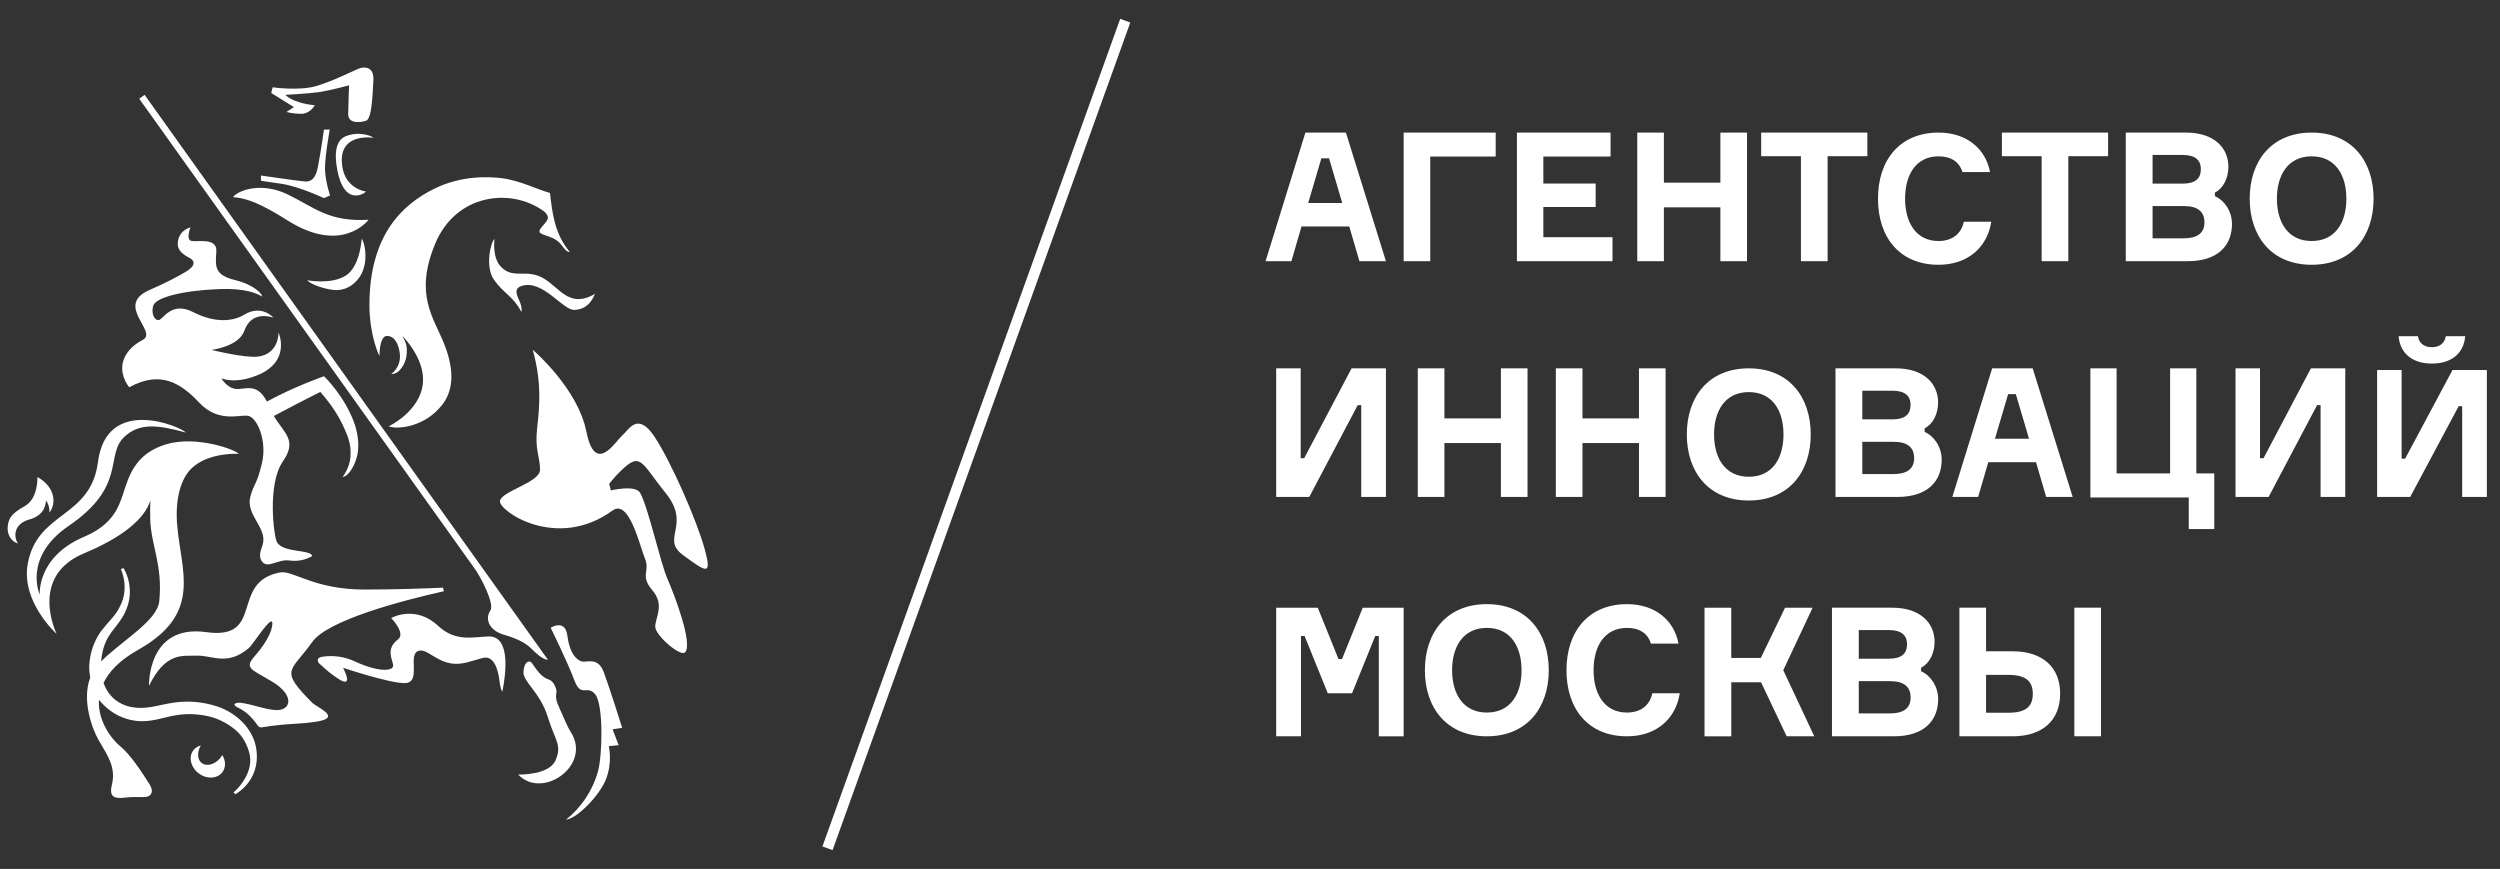 <svg width="164" height="57" viewBox="0 0 164 57" fill="none" xmlns="http://www.w3.org/2000/svg">
<rect x="0" y="0" width="164" height="57" fill="#333333" stroke="none"/>
<g clip-path="url(#clip0_105_1682)">
<path fill-rule="evenodd" clip-rule="evenodd" d="M85.817 13.317H88.051L87.187 10.388H86.681L85.817 13.317ZM88.511 14.854H85.38L84.715 17.134H83.022L85.634 8.698H88.292L90.917 17.134H89.177L88.511 14.854ZM93.824 10.27V17.134H92.079V8.698H98.117V10.27H93.824ZM105.78 15.561V17.134H99.51V8.698H105.653V10.27H101.243V12.042H104.675V13.578H101.243V15.561H105.78ZM114.604 8.698V17.134H112.857V13.6H109.151V17.134H107.405V8.698H109.151V11.984H112.857V8.698H114.604ZM122.499 10.248H119.891V17.134H118.141V10.248H115.533V8.698H122.499V10.248ZM130.627 14.545C130.371 16.208 129.106 17.369 127.167 17.369C124.635 17.369 123.196 15.588 123.196 13.033C123.196 10.479 124.647 8.698 127.167 8.698C129.013 8.698 130.256 9.753 130.545 11.287H128.735C128.537 10.62 127.991 10.256 127.167 10.256C125.68 10.256 124.973 11.475 124.973 13.033C124.973 14.579 125.68 15.811 127.167 15.811C128.061 15.811 128.664 15.342 128.827 14.544L130.627 14.545ZM138.29 10.248H135.682V17.134H133.932V10.248H131.324V8.698H138.29V10.248ZM144.612 14.593C144.612 13.884 144.175 13.518 143.277 13.518H141.209V15.633H143.253C144.128 15.633 144.612 15.302 144.612 14.595V14.593ZM144.375 11.097C144.375 10.473 143.973 10.165 143.181 10.165H141.209V12.046H143.193C143.986 12.044 144.375 11.737 144.375 11.099V11.097ZM146.419 14.687C146.419 16.093 145.509 17.134 143.514 17.134H139.451V8.698H143.406C145.273 8.698 146.182 9.727 146.182 10.931C146.182 11.7 145.84 12.362 145.297 12.633V12.87C145.899 13.118 146.419 13.849 146.419 14.687ZM153.922 13.034C153.922 11.488 153.208 10.256 151.644 10.256C150.09 10.256 149.365 11.488 149.365 13.033C149.365 14.579 150.09 15.811 151.644 15.811C153.208 15.811 153.922 14.579 153.922 13.033V13.034ZM155.707 13.034C155.707 15.494 154.282 17.369 151.644 17.369C149.003 17.369 147.58 15.494 147.58 13.033C147.58 10.573 149.003 8.698 151.644 8.698C154.282 8.698 155.707 10.573 155.707 13.033V13.034ZM85.325 24.163V30.058H85.555L88.664 24.163H90.917V32.599H89.297V26.575H89.067L85.888 32.599H83.718V24.163H85.325ZM100.206 24.163V32.599H98.459V29.065H94.753V32.599H93.006V24.163H94.753V27.449H98.459V24.163H100.206ZM109.262 24.163V32.599H107.517V29.065H103.811V32.599H102.064V24.163H103.811V27.449H107.517V24.163H109.262ZM116.997 28.498C116.997 26.952 116.285 25.721 114.72 25.721C113.166 25.721 112.442 26.951 112.442 28.498C112.442 30.044 113.167 31.274 114.72 31.274C116.285 31.274 116.997 30.046 116.997 28.498ZM118.784 28.498C118.784 30.959 117.359 32.833 114.72 32.833C112.08 32.833 110.655 30.959 110.655 28.498C110.655 26.038 112.08 24.163 114.72 24.163C117.359 24.163 118.784 26.038 118.784 28.498ZM125.569 30.058C125.569 29.349 125.132 28.983 124.233 28.983H122.167V31.098H124.211C125.086 31.098 125.569 30.765 125.569 30.058ZM125.332 26.562C125.332 25.938 124.93 25.63 124.138 25.63H122.167V27.51H124.151C124.944 27.507 125.332 27.201 125.332 26.562ZM127.375 30.152C127.375 31.558 126.465 32.599 124.47 32.599H120.408V24.163H124.364C126.231 24.163 127.139 25.192 127.139 26.396C127.139 27.165 126.797 27.826 126.255 28.097V28.334C126.855 28.582 127.375 29.313 127.375 30.152ZM130.869 28.781H133.103L132.239 25.853H131.733L130.869 28.781ZM133.562 30.319H130.432L129.765 32.599H128.073L130.686 24.163H133.344L135.968 32.599H134.229L133.562 30.319ZM143.583 32.632H137.129V24.163H138.849V31.054H142.359V24.163H144.079V31.054H145.257V34.708H143.583V32.632ZM148.257 24.163V30.058H148.488L151.595 24.163H153.849V32.599H152.23V26.575H152.001L148.821 32.599H146.651V24.163H148.257ZM161.717 22.053C161.624 23.161 160.839 23.85 159.532 23.85C158.226 23.85 157.439 23.161 157.349 22.053H158.619C158.665 22.449 158.965 22.777 159.532 22.777C160.087 22.777 160.385 22.463 160.444 22.053H161.717ZM157.546 24.27V30.09H157.776L160.886 24.27H163.138V32.598H161.519V26.648H161.287L158.11 32.598H155.939V24.27H157.546ZM83.718 39.866H86.446L87.805 43.233H88.037L89.397 39.866H92.079V48.302H90.45V41.722H90.215L88.694 45.477H87.102L85.581 41.722H85.345V48.301H83.718V39.866ZM99.813 43.966C99.813 42.421 99.101 41.19 97.537 41.19C95.982 41.19 95.258 42.42 95.258 43.966C95.258 45.513 95.983 46.743 97.537 46.743C99.101 46.743 99.813 45.514 99.813 43.966ZM101.6 43.966C101.6 46.427 100.173 48.301 97.537 48.301C94.896 48.301 93.472 46.426 93.472 43.966C93.472 41.506 94.896 39.632 97.537 39.632C100.173 39.632 101.599 41.506 101.599 43.966H101.6ZM110.192 45.479C109.937 47.142 108.671 48.301 106.731 48.301C104.201 48.301 102.761 46.521 102.761 43.966C102.761 41.413 104.212 39.632 106.732 39.632C108.578 39.632 109.82 40.685 110.111 42.221H108.299C108.101 41.553 107.556 41.19 106.732 41.19C105.245 41.19 104.538 42.408 104.538 43.966C104.538 45.513 105.245 46.743 106.732 46.743C107.626 46.743 108.229 46.274 108.392 45.479H110.192ZM111.817 39.866H113.571V43.162H115.509L117.1 39.866H118.908L116.982 43.966L119.017 48.301H117.206L115.525 44.755H113.572V48.302H111.817V39.866ZM125.338 45.761C125.338 45.052 124.9 44.684 124.003 44.684H121.935V46.801H123.979C124.854 46.801 125.338 46.469 125.338 45.761ZM125.1 42.265C125.1 41.639 124.699 41.333 123.907 41.333H121.935V43.211H123.919C124.712 43.209 125.1 42.902 125.1 42.265ZM127.144 45.855C127.144 47.261 126.233 48.301 124.238 48.301H120.177V39.865H124.132C125.999 39.865 126.908 40.895 126.908 42.099C126.908 42.867 126.565 43.528 126.023 43.8V44.036C126.624 44.285 127.144 45.016 127.144 45.855ZM136.077 48.301H137.826V39.865H136.077V48.301ZM133.351 45.513C133.351 44.721 132.929 44.273 131.765 44.273H130.286V46.755H131.765C132.929 46.755 133.351 46.316 133.351 45.513ZM128.537 48.301V39.865H130.286V42.725H132.034C133.996 42.725 135.146 43.776 135.146 45.501C135.146 47.249 133.995 48.301 132.034 48.301H128.537ZM14.47 49.7C14.107 50.156 13.55 50.31 13.222 50.045C12.933 49.811 12.924 49.325 13.175 48.902C12.968 48.951 12.785 49.074 12.661 49.249C12.35 49.703 12.531 50.378 13.069 50.757C13.608 51.139 14.297 51.077 14.61 50.626C14.826 50.312 14.801 49.889 14.585 49.533C14.552 49.589 14.514 49.647 14.47 49.7ZM32.899 17.54C32.251 16.913 32.443 15.674 32.443 15.674C32.17 15.906 31.821 17.523 32.399 18.343C33.069 19.293 33.668 19.424 34.198 20.459C34.264 20.312 34.181 19.943 34.043 19.665C33.835 19.243 33.755 18.894 34.243 18.749C35.633 18.343 36.923 20.364 37.682 20.33C38.742 20.285 38.979 19.323 39.026 19.278C39.071 19.231 38.468 19.693 37.784 19.611C36.704 19.479 36.202 18.253 34.987 18.002C34.21 17.842 33.551 18.169 32.899 17.54ZM32.162 40.062C31.801 40.596 32.077 41.349 33.032 41.63C33.894 41.884 34.464 42.148 34.886 42.578C35.505 43.202 35.795 43.281 35.943 43.277L9.486 6.223L9.135 6.48L31.194 37.38C31.448 37.734 32.481 39.589 32.162 40.062ZM32.059 41.751C31.052 41.776 29.899 42.138 28.737 41.052C27.23 39.646 25.66 40.545 25.66 40.545C25.66 40.545 26.651 41.543 26.099 41.955C25.201 42.626 25.862 43.411 25.783 43.72C25.701 44.026 24.797 44.089 23.282 43.391C22.606 43.073 21.851 42.967 21.114 43.087C20.722 43.153 20.854 43.441 20.94 43.523C20.94 43.523 21.578 44.112 21.826 44.275C22.026 44.403 22.533 44.829 22.722 44.691C22.906 44.558 22.504 43.804 22.504 43.804C22.504 43.804 25.489 44.811 26.534 44.811C27.746 44.811 26.61 42.772 27.564 42.675C28.046 42.625 28.648 43.385 29.637 43.528C30.329 43.629 30.994 43.333 31.673 43.161C32.395 42.979 32.669 43.884 32.769 44.681C32.787 44.811 32.813 45.14 32.952 45.382C33.19 44.233 33.509 41.717 32.059 41.751ZM39.614 44.109C39.22 43.039 38.469 43.501 38.133 43.382C37.796 43.264 37.361 42.841 37.22 41.704C37.08 40.566 36.123 41.181 36.123 41.181C36.123 41.181 37.23 43.424 37.675 44.618C38.123 45.812 38.499 44.887 39.043 45.542C39.591 46.197 39.529 49.561 39.218 50.644C38.861 51.881 38.131 52.974 37.129 53.77C37.898 53.68 39.335 52.154 39.738 51.153C40.202 50.004 39.936 48.944 39.936 48.944L40.583 48.886L40.188 47.843L40.814 47.747C40.818 47.747 40.005 45.176 39.614 44.109ZM13.89 46.237C13.078 46.021 12.231 45.972 11.4 46.092C10.527 46.223 9.824 46.472 9.093 46.434C8.367 46.417 7.686 46.13 7.242 45.598C7.041 45.365 6.898 45.091 6.793 44.8C7.144 44.068 7.826 43.324 9.042 42.641C13.293 40.254 11.886 37.562 11.622 34.441C11.488 32.858 11.806 31.413 12.612 30.681C13.749 29.645 15.662 29.773 15.662 29.773C15.445 29.491 12.883 28.565 10.927 29.137C8.833 29.753 8.444 31.284 8.083 32.374C7.772 33.319 7.365 34.429 5.513 35.215C2.4 36.535 2.609 39.01 2.609 39.01C2.609 39.01 1.481 36.565 4.506 34.499C8.349 31.877 6.87 29.861 8.155 28.659C9.158 27.721 10.359 27.871 12.192 28.376C11.864 27.983 6.992 25.919 6.428 30.301C5.949 34.028 2.428 33.509 1.815 37.015C1.387 39.501 3.715 41.585 3.715 41.585C3.715 41.585 1.853 37.819 5.514 36.297C8.047 35.245 9.489 34.032 9.865 32.833C9.844 33.217 9.847 33.624 9.857 34.07C9.898 35.756 10.691 37.072 10.447 39.443C10.313 40.748 7.953 42.05 6.636 43.39C6.681 42.789 6.842 42.206 7.139 41.724C7.471 41.211 8.017 40.66 8.255 40.052C8.452 39.609 8.54 39.125 8.514 38.64C8.487 38.155 8.346 37.684 8.102 37.266C8.042 37.291 7.987 37.314 7.932 37.331C8.199 37.963 8.347 38.922 7.831 39.852C7.577 40.387 7.123 40.764 6.64 41.389C6.17 42.046 5.898 42.827 5.856 43.637C5.844 43.905 5.87 44.181 5.915 44.46C5.376 45.884 5.991 47.723 6.482 48.574C7.07 49.588 7.623 50.329 7.335 51.504C7.046 52.682 8.058 52.274 8.774 52.286L9.45 52.289C9.921 52.288 10.114 51.942 9.826 51.475C9.325 50.668 8.53 49.474 7.895 48.962C7.33 48.505 6.404 47.303 6.491 45.909C7.326 46.912 8.266 47.228 9.042 47.3C9.954 47.381 10.815 47.034 11.516 46.923C12.239 46.802 12.977 46.826 13.691 46.992C14.346 47.15 14.955 47.462 15.469 47.902C15.954 48.32 16.221 48.877 16.361 49.415C16.625 50.474 15.903 51.467 15.322 51.988C15.357 52.029 15.403 52.066 15.442 52.102C16.46 51.483 17.009 50.402 16.81 49.113C16.625 47.843 15.489 46.629 13.89 46.237ZM13.061 26.405C14.31 27.738 15.653 27.202 16.252 27.274C16.851 27.344 17.544 28.898 17.179 30.404C16.815 31.911 16.67 31.65 16.42 32.595C16.107 33.786 17.567 34.638 17.229 35.737C17.135 36.041 16.925 36.479 17.179 36.82C17.572 37.355 18.212 36.65 19.018 36.77C19.524 36.839 20.038 36.737 20.481 36.48C20.386 36.015 18.567 36.3 18.159 35.549C17.98 35.219 17.503 31.795 18.559 30.265C19.528 28.861 18.628 28.423 17.965 27.289C18.974 26.748 19.99 26.222 21.013 25.71C21.715 26.524 22.209 27.227 22.635 28.21C22.861 28.698 23.015 29.223 22.998 29.75C23.01 30.286 22.814 30.814 22.479 31.291C22.923 31.221 23.328 30.42 23.45 29.802C23.567 29.183 23.478 28.546 23.312 27.957C22.694 26.047 21.256 24.681 21.256 24.681C21.256 24.681 19.313 25.354 17.51 26.343C16.941 25.264 16.369 25.456 15.658 25.517C14.953 25.581 14.528 24.828 14.528 24.828C15.075 25.005 15.835 25.035 16.854 24.629C19.139 23.717 18.271 21.81 18.271 21.81C18.271 21.81 18.318 23.194 16.953 23.39C16.104 23.511 13.875 22.953 13.875 22.953C13.875 22.953 15.66 22.743 16.025 21.704C16.519 20.282 17.937 20.842 17.937 20.842C17.937 20.842 17.181 19.943 16.015 20.646C15.304 21.079 14.124 21.217 12.676 20.476C11.232 19.737 10.708 20.963 10.414 20.994C10.123 21.027 9.895 20.544 10.058 20.04C10.221 19.535 11.883 19.06 14.384 18.963C16.034 18.9 16.844 19.227 17.203 19.459C17.206 19.322 16.761 18.704 15.401 18.367C14.04 18.027 14.129 17.465 14.193 16.497C14.256 15.528 12.863 15.915 12.524 15.793C12.186 15.671 12.499 14.91 12.499 14.91C12.014 15.052 11.642 15.45 11.659 16.043C11.669 16.439 12.046 16.724 12.419 16.91C12.794 17.098 12.855 17.437 12.181 17.834C11.638 18.153 10.857 18.568 9.811 19.022C7.485 20.029 10.39 21.764 9.368 22.296C8.343 22.828 8.093 23.522 8.036 23.902C7.91 24.764 8.48 25.404 8.48 25.404C10.479 24.308 11.811 25.075 13.061 26.405ZM24.897 23.327C24.897 22.463 25.118 22.048 25.354 22.038C26.073 22.009 26.228 23.038 26.238 23.318C26.268 24.139 25.669 24.533 25.669 24.533C26.183 24.577 26.589 23.858 26.655 23.401C26.753 22.723 26.634 22.489 26.397 22.04C26.397 22.04 27.903 23.512 27.742 25.146C27.561 26.998 25.494 27.969 25.494 27.969C26.106 28.191 27.877 28.011 29.01 26.552C29.636 25.748 29.909 24.523 29.15 22.591C28.463 20.838 27.153 19.354 28.546 15.993C29.905 12.717 33.499 12.289 35.66 13.846C35.783 13.932 35.877 14.054 35.929 14.196C36.069 14.583 35.06 15.09 35.502 15.323C35.806 15.486 36.205 15.528 36.548 15.792C36.864 16.032 36.927 16.239 37.087 16.388C37.208 16.502 37.262 16.525 37.378 16.525C36.4 15.369 36.237 14.05 36.079 12.657C35.312 12.458 34.094 11.828 32.891 11.686C32.136 11.597 30.31 11.476 28.48 12.386C26.416 13.408 24.234 15.4 24.234 20.016C24.233 22.002 24.897 23.44 24.897 23.327ZM1.939 34.074C3.001 33.782 3.001 32.984 3.015 32.821C3.186 33.049 3.245 33.298 3.248 33.623C3.719 33.004 3.606 31.934 2.455 31.294C2.455 31.294 2.52 32.7 1.63 33.197C0.702 33.712 0.556 34.042 0.505 34.551C0.477 34.799 0.534 35.049 0.666 35.26C0.786 35.463 0.99 35.604 1.182 35.652C0.901 35.27 0.846 34.372 1.938 34.074H1.939ZM24.175 14.417C21.57 14.567 20.659 13.624 18.879 12.758C17.093 11.888 15.559 12.524 15.29 12.933C16.119 12.985 17.062 13.318 18.85 14.452C22.457 16.74 24.175 14.417 24.175 14.417ZM23.008 8.834C22.629 8.935 21.713 9.086 22.14 11.222C22.57 13.358 23.712 12.84 24.018 12.567C24.018 12.567 22.466 12.403 22.421 10.553C22.377 8.696 24.496 9.038 24.496 9.038C24.369 8.893 23.607 8.672 23.008 8.834ZM46.221 35.995C45.709 34.152 44.074 30.393 42.955 28.677C41.831 26.962 41.256 28.192 40.809 28.58C40.36 28.968 39.046 31.202 38.469 28.323C37.892 25.44 34.947 22.945 34.947 22.945C35.555 25.114 35.392 26.703 35.235 28.095C35.076 29.486 35.426 29.972 35.426 30.812C35.426 31.654 32.931 32.205 32.799 32.852C32.672 33.501 36.516 36.158 40.174 33.495C41.275 32.693 41.96 35.801 42.309 36.642C42.664 37.486 41.959 37.744 42.791 38.716C43.625 39.687 42.983 40.506 42.983 41.111C42.983 41.679 44.634 43.105 44.938 42.793C45.469 42.257 44.264 39.069 43.784 37.968C43.304 36.867 42.535 33.305 41.994 32.333C41.68 31.778 40.073 32.172 40.073 32.172L39.96 31.742C39.96 31.742 40.183 31.453 40.39 31.232C42.057 29.483 41.928 30.196 43.659 32.334C45.386 34.469 43.304 35.313 44.809 36.414C46.314 37.516 46.733 37.839 46.221 35.995ZM18.799 7.343C18.799 7.343 19.118 7.453 19.733 7.467C20.347 7.48 20.651 6.905 20.651 6.905C19.156 6.754 18.72 6.221 18.72 6.221C18.72 6.221 20.144 6.147 20.865 6.051C21.586 5.953 22.9 5.598 22.9 5.598C22.9 5.598 22.85 6.788 22.841 7.48C22.835 8.17 23.714 8.018 24.007 7.924C24.377 7.807 24.433 6.43 24.496 5.25C24.541 4.359 23.888 4.351 23.514 4.509C22.963 4.741 21.918 5.285 20.787 5.633C19.658 5.981 17.887 5.728 17.887 5.728L17.791 6.099L19.279 7.024L18.799 7.343ZM21.247 12.997L21.651 12.823C21.651 12.823 21.343 11.911 21.32 11.102C21.303 10.292 21.631 8.501 21.631 8.501H21.249C21.249 8.501 21.076 9.817 20.85 10.97C20.627 12.122 20.029 11.897 19.736 11.874C19.443 11.852 17.119 11.514 17.119 11.514V11.86L18.441 12.053C19.617 12.223 21.249 12.996 21.249 12.996L21.247 12.997ZM22.697 18.07C21.738 18.691 20.163 18.385 20.163 18.385C20.373 18.683 21.517 19.039 22.093 19.031C22.592 19.019 23.033 18.82 23.425 18.385C24.28 17.44 23.932 15.865 23.724 15.668C23.726 15.668 23.632 17.466 22.697 18.07ZM20.479 46.099C18.276 43.877 19.079 44.102 20.479 42.119C21.515 40.651 26.569 39.355 29.115 38.785L29.065 38.55C27.774 38.608 25.84 38.677 23.898 38.674C20.57 38.672 19.227 37.392 18.365 37.553C15.056 38.179 17.408 42.012 13.527 41.468C9.646 40.927 9.775 44.992 9.775 44.992C10.876 42.731 12.014 43.049 12.89 43.011C13.906 42.967 14.897 43.724 16.321 42.513C16.634 42.25 18.051 39.931 17.848 41.09C17.729 41.766 17.149 42.54 16.686 43.071C16.355 43.451 16.163 43.741 16.836 44.123L17.798 44.683C19.37 45.595 19.11 46.633 18.087 46.581C17.357 46.54 16.495 46.179 15.773 46.103C15.48 46.074 15.148 46.196 15.61 46.42C15.855 46.536 16.129 46.706 16.371 46.948C17.523 48.113 16.145 47.653 19.446 47.474C20.148 47.433 20.647 47.367 21.002 47.294C22.314 47.004 20.768 46.389 20.479 46.099ZM37.452 48.037C37.186 47.619 36.972 47.034 36.725 46.511C36.198 45.398 36.715 45.612 36.39 44.971C36.026 44.261 35.843 44.957 34.927 43.539C34.748 43.257 34.383 43.381 34.339 44.059C34.292 44.736 35.417 45.376 35.929 47.018C36.445 48.664 36.869 48.854 36.45 49.862C36.037 50.873 33.995 50.812 33.995 50.812C35.588 52.487 38.83 50.202 37.452 48.037ZM54.616 55.768L53.952 55.525L73.486 1.234L74.147 1.477L54.616 55.768Z" fill="white"/>
</g>
<defs>
<clipPath id="clip0_105_1682">
<rect width="163" height="57" fill="white" transform="translate(0.5)"/>
</clipPath>
</defs>
</svg>
